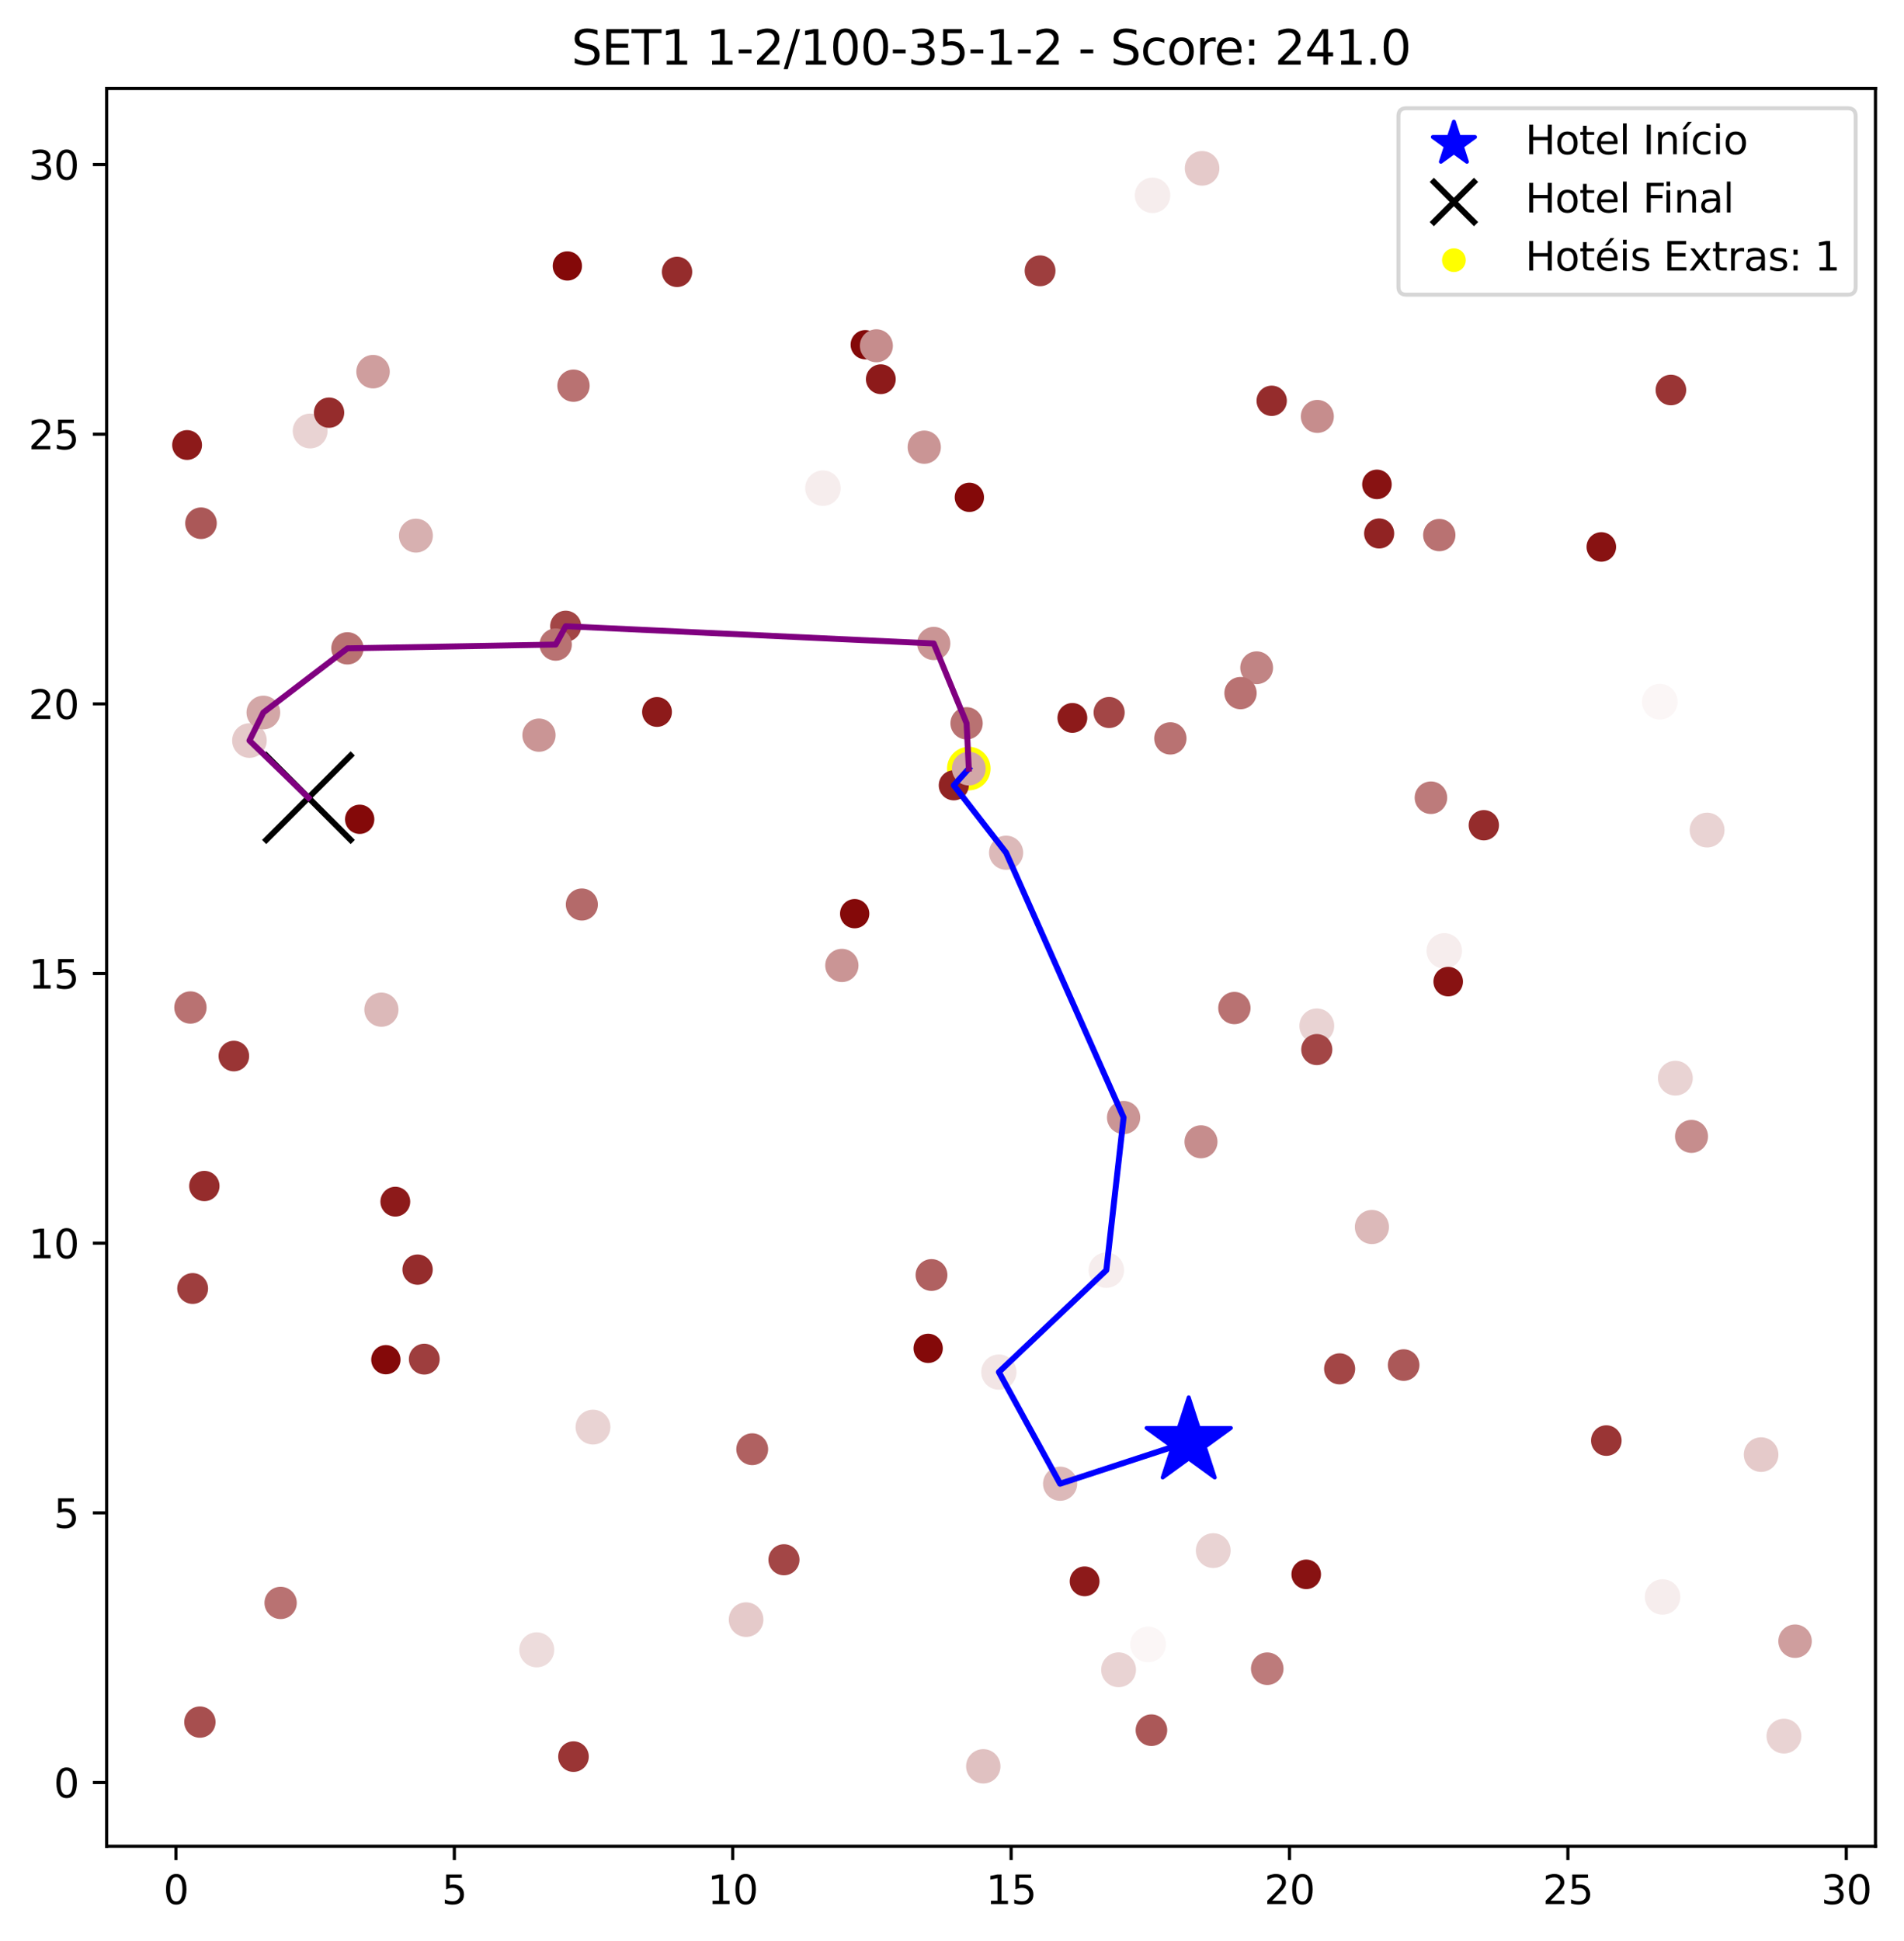 <?xml version="1.0" encoding="utf-8" standalone="no"?>
<!DOCTYPE svg PUBLIC "-//W3C//DTD SVG 1.1//EN"
  "http://www.w3.org/Graphics/SVG/1.1/DTD/svg11.dtd">
<svg height="489.716pt" version="1.1" viewBox="0 0 480.525 489.716" width="480.525pt" xmlns="http://www.w3.org/2000/svg" xmlns:xlink="http://www.w3.org/1999/xlink">
 <defs>
  <style type="text/css">*{stroke-linecap:butt;stroke-linejoin:round;}</style>
 </defs>
 <g id="figure_1">
  <g id="patch_1">
   <path d="M 0 489.716 
L 480.525 489.716 
L 480.525 0 
L 0 0 
z
" style="fill:#ffffff;"/>
  </g>
  <g id="axes_1">
   <g id="patch_2">
    <path d="M 26.925 465.838 
L 473.325 465.838 
L 473.325 22.318 
L 26.925 22.318 
z
" style="fill:#ffffff;"/>
   </g>
   <g id="PathCollection_1">
    <defs>
     <path d="M 0 -11.18 
L -2.51 -3.455 
L -10.633 -3.455 
L -4.061 1.32 
L -6.572 9.045 
L -0 4.271 
L 6.572 9.045 
L 4.061 1.32 
L 10.633 -3.455 
L 2.51 -3.455 
z
" id="m8c0b83881e" style="stroke:#0000ff;"/>
    </defs>
    <g clip-path="url(#p3b3ef71e63)">
     <use style="fill:#0000ff;stroke:#0000ff;" x="300.009" xlink:href="#m8c0b83881e" y="363.759"/>
    </g>
   </g>
   <g id="PathCollection_2">
    <defs>
     <path d="M -11.18 11.18 
L 11.18 -11.18 
M -11.18 -11.18 
L 11.18 11.18 
" id="m84a704219c" style="stroke:#000000;stroke-width:1.5;"/>
    </defs>
    <g clip-path="url(#p3b3ef71e63)">
     <use style="stroke:#000000;stroke-width:1.5;" x="77.849" xlink:href="#m84a704219c" y="201.281"/>
    </g>
   </g>
   <g id="PathCollection_3">
    <defs>
     <path d="M 0 5 
C 1.326 5 2.598 4.473 3.536 3.536 
C 4.473 2.598 5 1.326 5 0 
C 5 -1.326 4.473 -2.598 3.536 -3.536 
C 2.598 -4.473 1.326 -5 0 -5 
C -1.326 -5 -2.598 -4.473 -3.536 -3.536 
C -4.473 -2.598 -5 -1.326 -5 0 
C -5 1.326 -4.473 2.598 -3.536 3.536 
C -2.598 4.473 -1.326 5 0 5 
z
" id="m3e1cc123b6" style="stroke:#ffff00;"/>
    </defs>
    <g clip-path="url(#p3b3ef71e63)">
     <use style="fill:#ffff00;stroke:#ffff00;" x="244.504" xlink:href="#m3e1cc123b6" y="193.933"/>
    </g>
   </g>
   <g id="PathCollection_4">
    <defs>
     <path d="M 0 3.392 
C 0.9 3.392 1.763 3.035 2.399 2.399 
C 3.035 1.763 3.392 0.9 3.392 0 
C 3.392 -0.9 3.035 -1.763 2.399 -2.399 
C 1.763 -3.035 0.9 -3.392 0 -3.392 
C -0.9 -3.392 -1.763 -3.035 -2.399 -2.399 
C -3.035 -1.763 -3.392 -0.9 -3.392 0 
C -3.392 0.9 -3.035 1.763 -2.399 2.399 
C -1.763 3.035 -0.9 3.392 0 3.392 
z
" id="m6390029f84" style="stroke:#9e3e3e;"/>
    </defs>
    <g clip-path="url(#p3b3ef71e63)">
     <use style="fill:#9e3e3e;stroke:#9e3e3e;" x="262.491" xlink:href="#m6390029f84" y="68.333"/>
    </g>
   </g>
   <g id="PathCollection_5">
    <defs>
     <path d="M 0 3.328 
C 0.883 3.328 1.729 2.978 2.353 2.353 
C 2.978 1.729 3.328 0.883 3.328 0 
C 3.328 -0.883 2.978 -1.729 2.353 -2.353 
C 1.729 -2.978 0.883 -3.328 0 -3.328 
C -0.883 -3.328 -1.729 -2.978 -2.353 -2.353 
C -2.978 -1.729 -3.328 -0.883 -3.328 0 
C -3.328 0.883 -2.978 1.729 -2.353 2.353 
C -1.729 2.978 -0.883 3.328 0 3.328 
z
" id="m8d3afcb9cc" style="stroke:#952c2c;"/>
    </defs>
    <g clip-path="url(#p3b3ef71e63)">
     <use style="fill:#952c2c;stroke:#952c2c;" x="170.872" xlink:href="#m8d3afcb9cc" y="68.605"/>
    </g>
   </g>
   <g id="PathCollection_6">
    <defs>
     <path d="M 0 3.895 
C 1.033 3.895 2.024 3.485 2.754 2.754 
C 3.485 2.024 3.895 1.033 3.895 0 
C 3.895 -1.033 3.485 -2.024 2.754 -2.754 
C 2.024 -3.485 1.033 -3.895 0 -3.895 
C -1.033 -3.895 -2.024 -3.485 -2.754 -2.754 
C -3.485 -2.024 -3.895 -1.033 -3.895 0 
C -3.895 1.033 -3.485 2.024 -2.754 2.754 
C -2.024 3.485 -1.033 3.895 0 3.895 
z
" id="m05d9ccdc5d" style="stroke:#e9d3d3;"/>
    </defs>
    <g clip-path="url(#p3b3ef71e63)">
     <use style="fill:#e9d3d3;stroke:#e9d3d3;" x="282.304" xlink:href="#m05d9ccdc5d" y="421.32"/>
    </g>
   </g>
   <g id="PathCollection_7">
    <defs>
     <path d="M 0 3.263 
C 0.865 3.263 1.695 2.919 2.307 2.307 
C 2.919 1.695 3.263 0.865 3.263 0 
C 3.263 -0.865 2.919 -1.695 2.307 -2.307 
C 1.695 -2.919 0.865 -3.263 0 -3.263 
C -0.865 -3.263 -1.695 -2.919 -2.307 -2.307 
C -2.919 -1.695 -3.263 -0.865 -3.263 0 
C -3.263 0.865 -2.919 1.695 -2.307 2.307 
C -1.695 2.919 -0.865 3.263 0 3.263 
z
" id="m990e1faf94" style="stroke:#8d1a1a;"/>
    </defs>
    <g clip-path="url(#p3b3ef71e63)">
     <use style="fill:#8d1a1a;stroke:#8d1a1a;" x="165.814" xlink:href="#m990e1faf94" y="179.645"/>
    </g>
   </g>
   <g id="PathCollection_8">
    <defs>
     <path d="M 0 3.867 
C 1.026 3.867 2.009 3.46 2.735 2.735 
C 3.46 2.009 3.867 1.026 3.867 0 
C 3.867 -1.026 3.46 -2.009 2.735 -2.735 
C 2.009 -3.46 1.026 -3.867 0 -3.867 
C -1.026 -3.867 -2.009 -3.46 -2.735 -2.735 
C -3.46 -2.009 -3.867 -1.026 -3.867 0 
C -3.867 1.026 -3.46 2.009 -2.735 2.735 
C -2.009 3.46 -1.026 3.867 0 3.867 
z
" id="ma1df68cfcf" style="stroke:#e5caca;"/>
    </defs>
    <g clip-path="url(#p3b3ef71e63)">
     <use style="fill:#e5caca;stroke:#e5caca;" x="303.382" xlink:href="#ma1df68cfcf" y="42.478"/>
    </g>
   </g>
   <g id="PathCollection_9">
    <g clip-path="url(#p3b3ef71e63)">
     <use style="fill:#8d1a1a;stroke:#8d1a1a;" x="99.77" xlink:href="#m990e1faf94" y="303.204"/>
    </g>
   </g>
   <g id="PathCollection_10">
    <defs>
     <path d="M 0 3.95 
C 1.048 3.95 2.052 3.534 2.793 2.793 
C 3.534 2.052 3.95 1.048 3.95 0 
C 3.95 -1.048 3.534 -2.052 2.793 -2.793 
C 2.052 -3.534 1.048 -3.95 0 -3.95 
C -1.048 -3.95 -2.052 -3.534 -2.793 -2.793 
C -3.534 -2.052 -3.95 -1.048 -3.95 0 
C -3.95 1.048 -3.534 2.052 -2.793 2.793 
C -2.052 3.534 -1.048 3.95 0 3.95 
z
" id="mc393256e93" style="stroke:#f2e5e5;"/>
    </defs>
    <g clip-path="url(#p3b3ef71e63)">
     <use style="fill:#f2e5e5;stroke:#f2e5e5;" x="252.092" xlink:href="#mc393256e93" y="346.205"/>
    </g>
   </g>
   <g id="PathCollection_11">
    <g clip-path="url(#p3b3ef71e63)">
     <use style="fill:#e9d3d3;stroke:#e9d3d3;" x="78.271" xlink:href="#m05d9ccdc5d" y="108.748"/>
    </g>
   </g>
   <g id="PathCollection_12">
    <defs>
     <path d="M 0 3.667 
C 0.973 3.667 1.905 3.281 2.593 2.593 
C 3.281 1.905 3.667 0.973 3.667 0 
C 3.667 -0.973 3.281 -1.905 2.593 -2.593 
C 1.905 -3.281 0.973 -3.667 0 -3.667 
C -0.973 -3.667 -1.905 -3.281 -2.593 -2.593 
C -3.281 -1.905 -3.667 -0.973 -3.667 0 
C -3.667 0.973 -3.281 1.905 -2.593 2.593 
C -1.905 3.281 -0.973 3.667 0 3.667 
z
" id="m9222ac551b" style="stroke:#c68d8d;"/>
    </defs>
    <g clip-path="url(#p3b3ef71e63)">
     <use style="fill:#c68d8d;stroke:#c68d8d;" x="303.101" xlink:href="#m9222ac551b" y="288.099"/>
    </g>
   </g>
   <g id="PathCollection_13">
    <defs>
     <path d="M 0 3.811 
C 1.011 3.811 1.98 3.41 2.695 2.695 
C 3.41 1.98 3.811 1.011 3.811 0 
C 3.811 -1.011 3.41 -1.98 2.695 -2.695 
C 1.98 -3.41 1.011 -3.811 0 -3.811 
C -1.011 -3.811 -1.98 -3.41 -2.695 -2.695 
C -3.41 -1.98 -3.811 -1.011 -3.811 0 
C -3.811 1.011 -3.41 1.98 -2.695 2.695 
C -1.98 3.41 -1.011 3.811 0 3.811 
z
" id="m5654a191c6" style="stroke:#dcb9b9;"/>
    </defs>
    <g clip-path="url(#p3b3ef71e63)">
     <use style="fill:#dcb9b9;stroke:#dcb9b9;" x="253.919" xlink:href="#m5654a191c6" y="215.161"/>
    </g>
   </g>
   <g id="PathCollection_14">
    <defs>
     <path d="M 0 3.361 
C 0.891 3.361 1.746 3.006 2.376 2.376 
C 3.006 1.746 3.361 0.891 3.361 0 
C 3.361 -0.891 3.006 -1.746 2.376 -2.376 
C 1.746 -3.006 0.891 -3.361 0 -3.361 
C -0.891 -3.361 -1.746 -3.006 -2.376 -2.376 
C -3.006 -1.746 -3.361 -0.891 -3.361 0 
C -3.361 0.891 -3.006 1.746 -2.376 2.376 
C -1.746 3.006 -0.891 3.361 0 3.361 
z
" id="m0e2cb5f10a" style="stroke:#9a3535;"/>
    </defs>
    <g clip-path="url(#p3b3ef71e63)">
     <use style="fill:#9a3535;stroke:#9a3535;" x="144.736" xlink:href="#m0e2cb5f10a" y="443.229"/>
    </g>
   </g>
   <g id="PathCollection_15">
    <defs>
     <path d="M 0 3.696 
C 0.98 3.696 1.921 3.307 2.614 2.614 
C 3.307 1.921 3.696 0.98 3.696 0 
C 3.696 -0.98 3.307 -1.921 2.614 -2.614 
C 1.921 -3.307 0.98 -3.696 0 -3.696 
C -0.98 -3.696 -1.921 -3.307 -2.614 -2.614 
C -3.307 -1.921 -3.696 -0.98 -3.696 0 
C -3.696 0.98 -3.307 1.921 -2.614 2.614 
C -1.921 3.307 -0.98 3.696 0 3.696 
z
" id="m608b0dfade" style="stroke:#ca9595;"/>
    </defs>
    <g clip-path="url(#p3b3ef71e63)">
     <use style="fill:#ca9595;stroke:#ca9595;" x="233.263" xlink:href="#m608b0dfade" y="112.831"/>
    </g>
   </g>
   <g id="PathCollection_16">
    <defs>
     <path d="M 0 3.977 
C 1.055 3.977 2.067 3.558 2.812 2.812 
C 3.558 2.067 3.977 1.055 3.977 0 
C 3.977 -1.055 3.558 -2.067 2.812 -2.812 
C 2.067 -3.558 1.055 -3.977 0 -3.977 
C -1.055 -3.977 -2.067 -3.558 -2.812 -2.812 
C -3.558 -2.067 -3.977 -1.055 -3.977 0 
C -3.977 1.055 -3.558 2.067 -2.812 2.812 
C -2.067 3.558 -1.055 3.977 0 3.977 
z
" id="m018fb3538e" style="stroke:#f6eded;"/>
    </defs>
    <g clip-path="url(#p3b3ef71e63)">
     <use style="fill:#f6eded;stroke:#f6eded;" x="290.875" xlink:href="#m018fb3538e" y="49.282"/>
    </g>
   </g>
   <g id="PathCollection_17">
    <g clip-path="url(#p3b3ef71e63)">
     <use style="fill:#f6eded;stroke:#f6eded;" x="279.212" xlink:href="#m018fb3538e" y="320.486"/>
    </g>
   </g>
   <g id="PathCollection_18">
    <defs>
     <path d="M 0 3.196 
C 0.848 3.196 1.661 2.859 2.26 2.26 
C 2.859 1.661 3.196 0.848 3.196 0 
C 3.196 -0.848 2.859 -1.661 2.26 -2.26 
C 1.661 -2.859 0.848 -3.196 0 -3.196 
C -0.848 -3.196 -1.661 -2.859 -2.26 -2.26 
C -2.859 -1.661 -3.196 -0.848 -3.196 0 
C -3.196 0.848 -2.859 1.661 -2.26 2.26 
C -1.661 2.859 -0.848 3.196 0 3.196 
z
" id="m73fdf0976f" style="stroke:#840909;"/>
    </defs>
    <g clip-path="url(#p3b3ef71e63)">
     <use style="fill:#840909;stroke:#840909;" x="218.368" xlink:href="#m73fdf0976f" y="86.976"/>
    </g>
   </g>
   <g id="PathCollection_19">
    <g clip-path="url(#p3b3ef71e63)">
     <use style="fill:#9a3535;stroke:#9a3535;" x="405.398" xlink:href="#m0e2cb5f10a" y="363.487"/>
    </g>
   </g>
   <g id="PathCollection_20">
    <g clip-path="url(#p3b3ef71e63)">
     <use style="fill:#f6eded;stroke:#f6eded;" x="207.688" xlink:href="#m018fb3538e" y="123.173"/>
    </g>
   </g>
   <g id="PathCollection_21">
    <g clip-path="url(#p3b3ef71e63)">
     <use style="fill:#e5caca;stroke:#e5caca;" x="188.297" xlink:href="#ma1df68cfcf" y="408.665"/>
    </g>
   </g>
   <g id="PathCollection_22">
    <defs>
     <path d="M 0 3.725 
C 0.988 3.725 1.936 3.333 2.634 2.634 
C 3.333 1.936 3.725 0.988 3.725 0 
C 3.725 -0.988 3.333 -1.936 2.634 -2.634 
C 1.936 -3.333 0.988 -3.725 0 -3.725 
C -0.988 -3.725 -1.936 -3.333 -2.634 -2.634 
C -3.333 -1.936 -3.725 -0.988 -3.725 0 
C -3.725 0.988 -3.333 1.936 -2.634 2.634 
C -1.936 3.333 -0.988 3.725 0 3.725 
z
" id="mbef9424268" style="stroke:#cf9e9e;"/>
    </defs>
    <g clip-path="url(#p3b3ef71e63)">
     <use style="fill:#cf9e9e;stroke:#cf9e9e;" x="94.149" xlink:href="#mbef9424268" y="93.78"/>
    </g>
   </g>
   <g id="PathCollection_23">
    <defs>
     <path d="M 0 3.578 
C 0.949 3.578 1.859 3.201 2.53 2.53 
C 3.201 1.859 3.578 0.949 3.578 0 
C 3.578 -0.949 3.201 -1.859 2.53 -2.53 
C 1.859 -3.201 0.949 -3.578 0 -3.578 
C -0.949 -3.578 -1.859 -3.201 -2.53 -2.53 
C -3.201 -1.859 -3.578 -0.949 -3.578 0 
C -3.578 0.949 -3.201 1.859 -2.53 2.53 
C -1.859 3.201 -0.949 3.578 0 3.578 
z
" id="mb16958c52c" style="stroke:#b97272;"/>
    </defs>
    <g clip-path="url(#p3b3ef71e63)">
     <use style="fill:#b97272;stroke:#b97272;" x="295.372" xlink:href="#mb16958c52c" y="186.313"/>
    </g>
   </g>
   <g id="PathCollection_24">
    <g clip-path="url(#p3b3ef71e63)">
     <use style="fill:#840909;stroke:#840909;" x="97.381" xlink:href="#m73fdf0976f" y="343.075"/>
    </g>
   </g>
   <g id="PathCollection_25">
    <g clip-path="url(#p3b3ef71e63)">
     <use style="fill:#b97272;stroke:#b97272;" x="243.942" xlink:href="#mb16958c52c" y="182.503"/>
    </g>
   </g>
   <g id="PathCollection_26">
    <g clip-path="url(#p3b3ef71e63)">
     <use style="fill:#dcb9b9;stroke:#dcb9b9;" x="267.549" xlink:href="#m5654a191c6" y="374.373"/>
    </g>
   </g>
   <g id="PathCollection_27">
    <g clip-path="url(#p3b3ef71e63)">
     <use style="fill:#e5caca;stroke:#e5caca;" x="62.954" xlink:href="#ma1df68cfcf" y="186.857"/>
    </g>
   </g>
   <g id="PathCollection_28">
    <g clip-path="url(#p3b3ef71e63)">
     <use style="fill:#c68d8d;stroke:#c68d8d;" x="332.469" xlink:href="#m9222ac551b" y="105.074"/>
    </g>
   </g>
   <g id="PathCollection_29">
    <defs>
     <path d="M 0 3.424 
C 0.908 3.424 1.779 3.063 2.421 2.421 
C 3.063 1.779 3.424 0.908 3.424 0 
C 3.424 -0.908 3.063 -1.779 2.421 -2.421 
C 1.779 -3.063 0.908 -3.424 0 -3.424 
C -0.908 -3.424 -1.779 -3.063 -2.421 -2.421 
C -3.063 -1.779 -3.424 -0.908 -3.424 0 
C -3.424 0.908 -3.063 1.779 -2.421 2.421 
C -1.779 3.063 -0.908 3.424 0 3.424 
z
" id="m6342f7b9bc" style="stroke:#a34646;"/>
    </defs>
    <g clip-path="url(#p3b3ef71e63)">
     <use style="fill:#a34646;stroke:#a34646;" x="279.915" xlink:href="#m6342f7b9bc" y="179.781"/>
    </g>
   </g>
   <g id="PathCollection_30">
    <g clip-path="url(#p3b3ef71e63)">
     <use style="fill:#e9d3d3;stroke:#e9d3d3;" x="430.832" xlink:href="#m05d9ccdc5d" y="209.446"/>
    </g>
   </g>
   <g id="PathCollection_31">
    <defs>
     <path d="M 0 3.638 
C 0.965 3.638 1.89 3.254 2.572 2.572 
C 3.254 1.89 3.638 0.965 3.638 0 
C 3.638 -0.965 3.254 -1.89 2.572 -2.572 
C 1.89 -3.254 0.965 -3.638 0 -3.638 
C -0.965 -3.638 -1.89 -3.254 -2.572 -2.572 
C -3.254 -1.89 -3.638 -0.965 -3.638 0 
C -3.638 0.965 -3.254 1.89 -2.572 2.572 
C -1.89 3.254 -0.965 3.638 0 3.638 
z
" id="m3c6c29c5d4" style="stroke:#c18484;"/>
    </defs>
    <g clip-path="url(#p3b3ef71e63)">
     <use style="fill:#c18484;stroke:#c18484;" x="317.152" xlink:href="#m3c6c29c5d4" y="168.487"/>
    </g>
   </g>
   <g id="PathCollection_32">
    <g clip-path="url(#p3b3ef71e63)">
     <use style="fill:#e9d3d3;stroke:#e9d3d3;" x="332.328" xlink:href="#m05d9ccdc5d" y="258.843"/>
    </g>
   </g>
   <g id="PathCollection_33">
    <g clip-path="url(#p3b3ef71e63)">
     <use style="fill:#a34646;stroke:#a34646;" x="338.09" xlink:href="#m6342f7b9bc" y="345.388"/>
    </g>
   </g>
   <g id="PathCollection_34">
    <g clip-path="url(#p3b3ef71e63)">
     <use style="fill:#952c2c;stroke:#952c2c;" x="83.048" xlink:href="#m8d3afcb9cc" y="104.122"/>
    </g>
   </g>
   <g id="PathCollection_35">
    <g clip-path="url(#p3b3ef71e63)">
     <use style="fill:#8d1a1a;stroke:#8d1a1a;" x="270.641" xlink:href="#m990e1faf94" y="181.142"/>
    </g>
   </g>
   <g id="PathCollection_36">
    <defs>
     <path d="M 0 3.455 
C 0.916 3.455 1.795 3.091 2.443 2.443 
C 3.091 1.795 3.455 0.916 3.455 0 
C 3.455 -0.916 3.091 -1.795 2.443 -2.443 
C 1.795 -3.091 0.916 -3.455 0 -3.455 
C -0.916 -3.455 -1.795 -3.091 -2.443 -2.443 
C -3.091 -1.795 -3.455 -0.916 -3.455 0 
C -3.455 0.916 -3.091 1.795 -2.443 2.443 
C -1.795 3.091 -0.916 3.455 0 3.455 
z
" id="md58e31f4b5" style="stroke:#a74f4f;"/>
    </defs>
    <g clip-path="url(#p3b3ef71e63)">
     <use style="fill:#a74f4f;stroke:#a74f4f;" x="50.448" xlink:href="#md58e31f4b5" y="434.52"/>
    </g>
   </g>
   <g id="PathCollection_37">
    <defs>
     <path d="M 0 3.517 
C 0.933 3.517 1.827 3.147 2.487 2.487 
C 3.147 1.827 3.517 0.933 3.517 0 
C 3.517 -0.933 3.147 -1.827 2.487 -2.487 
C 1.827 -3.147 0.933 -3.517 0 -3.517 
C -0.933 -3.517 -1.827 -3.147 -2.487 -2.487 
C -3.147 -1.827 -3.517 -0.933 -3.517 0 
C -3.517 0.933 -3.147 1.827 -2.487 2.487 
C -1.827 3.147 -0.933 3.517 0 3.517 
z
" id="mf18c8e1d5d" style="stroke:#b06161;"/>
    </defs>
    <g clip-path="url(#p3b3ef71e63)">
     <use style="fill:#b06161;stroke:#b06161;" x="235.089" xlink:href="#mf18c8e1d5d" y="321.711"/>
    </g>
   </g>
   <g id="PathCollection_38">
    <g clip-path="url(#p3b3ef71e63)">
     <use style="fill:#9e3e3e;stroke:#9e3e3e;" x="48.621" xlink:href="#m6390029f84" y="325.113"/>
    </g>
   </g>
   <g id="PathCollection_39">
    <defs>
     <path d="M 0 3.486 
C 0.925 3.486 1.811 3.119 2.465 2.465 
C 3.119 1.811 3.486 0.925 3.486 0 
C 3.486 -0.925 3.119 -1.811 2.465 -2.465 
C 1.811 -3.119 0.925 -3.486 0 -3.486 
C -0.925 -3.486 -1.811 -3.119 -2.465 -2.465 
C -3.119 -1.811 -3.486 -0.925 -3.486 0 
C -3.486 0.925 -3.119 1.811 -2.465 2.465 
C -1.811 3.119 -0.925 3.486 0 3.486 
z
" id="ma6f35bfdd2" style="stroke:#ab5858;"/>
    </defs>
    <g clip-path="url(#p3b3ef71e63)">
     <use style="fill:#ab5858;stroke:#ab5858;" x="50.729" xlink:href="#ma6f35bfdd2" y="132.018"/>
    </g>
   </g>
   <g id="PathCollection_40">
    <g clip-path="url(#p3b3ef71e63)">
     <use style="fill:#b97272;stroke:#b97272;" x="363.243" xlink:href="#mb16958c52c" y="135.011"/>
    </g>
   </g>
   <g id="PathCollection_41">
    <g clip-path="url(#p3b3ef71e63)">
     <use style="fill:#b97272;stroke:#b97272;" x="313.077" xlink:href="#mb16958c52c" y="174.882"/>
    </g>
   </g>
   <g id="PathCollection_42">
    <g clip-path="url(#p3b3ef71e63)">
     <use style="fill:#a34646;stroke:#a34646;" x="142.769" xlink:href="#m6342f7b9bc" y="158.009"/>
    </g>
   </g>
   <g id="PathCollection_43">
    <g clip-path="url(#p3b3ef71e63)">
     <use style="fill:#e9d3d3;stroke:#e9d3d3;" x="450.224" xlink:href="#m05d9ccdc5d" y="438.058"/>
    </g>
   </g>
   <g id="PathCollection_44">
    <defs>
     <path d="M 0 3.608 
C 0.957 3.608 1.875 3.228 2.551 2.551 
C 3.228 1.875 3.608 0.957 3.608 0 
C 3.608 -0.957 3.228 -1.875 2.551 -2.551 
C 1.875 -3.228 0.957 -3.608 0 -3.608 
C -0.957 -3.608 -1.875 -3.228 -2.551 -2.551 
C -3.228 -1.875 -3.608 -0.957 -3.608 0 
C -3.608 0.957 -3.228 1.875 -2.551 2.551 
C -1.875 3.228 -0.957 3.608 0 3.608 
z
" id="m44157a1a1d" style="stroke:#bd7b7b;"/>
    </defs>
    <g clip-path="url(#p3b3ef71e63)">
     <use style="fill:#bd7b7b;stroke:#bd7b7b;" x="319.822" xlink:href="#m44157a1a1d" y="421.048"/>
    </g>
   </g>
   <g id="PathCollection_45">
    <g clip-path="url(#p3b3ef71e63)">
     <use style="fill:#f6eded;stroke:#f6eded;" x="364.507" xlink:href="#m018fb3538e" y="239.928"/>
    </g>
   </g>
   <g id="PathCollection_46">
    <g clip-path="url(#p3b3ef71e63)">
     <use style="fill:#840909;stroke:#840909;" x="234.246" xlink:href="#m73fdf0976f" y="340.217"/>
    </g>
   </g>
   <g id="PathCollection_47">
    <g clip-path="url(#p3b3ef71e63)">
     <use style="fill:#952c2c;stroke:#952c2c;" x="51.572" xlink:href="#m8d3afcb9cc" y="299.258"/>
    </g>
   </g>
   <g id="PathCollection_48">
    <defs>
     <path d="M 0 3.783 
C 1.003 3.783 1.966 3.384 2.675 2.675 
C 3.384 1.966 3.783 1.003 3.783 0 
C 3.783 -1.003 3.384 -1.966 2.675 -2.675 
C 1.966 -3.384 1.003 -3.783 0 -3.783 
C -1.003 -3.783 -1.966 -3.384 -2.675 -2.675 
C -3.384 -1.966 -3.783 -1.003 -3.783 0 
C -3.783 1.003 -3.384 1.966 -2.675 2.675 
C -1.966 3.384 -1.003 3.783 0 3.783 
z
" id="m501b61721f" style="stroke:#d7b0b0;"/>
    </defs>
    <g clip-path="url(#p3b3ef71e63)">
     <use style="fill:#d7b0b0;stroke:#d7b0b0;" x="104.969" xlink:href="#m501b61721f" y="135.147"/>
    </g>
   </g>
   <g id="PathCollection_49">
    <g clip-path="url(#p3b3ef71e63)">
     <use style="fill:#952c2c;stroke:#952c2c;" x="320.946" xlink:href="#m8d3afcb9cc" y="101.128"/>
    </g>
   </g>
   <g id="PathCollection_50">
    <g clip-path="url(#p3b3ef71e63)">
     <use style="fill:#8d1a1a;stroke:#8d1a1a;" x="273.732" xlink:href="#m990e1faf94" y="399.003"/>
    </g>
   </g>
   <g id="PathCollection_51">
    <g clip-path="url(#p3b3ef71e63)">
     <use style="fill:#b97272;stroke:#b97272;" x="144.736" xlink:href="#mb16958c52c" y="97.318"/>
    </g>
   </g>
   <g id="PathCollection_52">
    <g clip-path="url(#p3b3ef71e63)">
     <use style="fill:#9a3535;stroke:#9a3535;" x="59.019" xlink:href="#m0e2cb5f10a" y="266.463"/>
    </g>
   </g>
   <g id="PathCollection_53">
    <defs>
     <path d="M 0 4.004 
C 1.062 4.004 2.081 3.582 2.831 2.831 
C 3.582 2.081 4.004 1.062 4.004 0 
C 4.004 -1.062 3.582 -2.081 2.831 -2.831 
C 2.081 -3.582 1.062 -4.004 0 -4.004 
C -1.062 -4.004 -2.081 -3.582 -2.831 -2.831 
C -3.582 -2.081 -4.004 -1.062 -4.004 0 
C -4.004 1.062 -3.582 2.081 -2.831 2.831 
C -2.081 3.582 -1.062 4.004 0 4.004 
z
" id="maac1bb3f42" style="stroke:#fbf6f6;"/>
    </defs>
    <g clip-path="url(#p3b3ef71e63)">
     <use style="fill:#fbf6f6;stroke:#fbf6f6;" x="289.751" xlink:href="#maac1bb3f42" y="414.924"/>
    </g>
   </g>
   <g id="PathCollection_54">
    <g clip-path="url(#p3b3ef71e63)">
     <use style="fill:#952c2c;stroke:#952c2c;" x="374.484" xlink:href="#m8d3afcb9cc" y="208.221"/>
    </g>
   </g>
   <g id="PathCollection_55">
    <g clip-path="url(#p3b3ef71e63)">
     <use style="fill:#ca9595;stroke:#ca9595;" x="212.466" xlink:href="#m608b0dfade" y="243.602"/>
    </g>
   </g>
   <g id="PathCollection_56">
    <defs>
     <path d="M 0 3.23 
C 0.857 3.23 1.678 2.889 2.284 2.284 
C 2.889 1.678 3.23 0.857 3.23 0 
C 3.23 -0.857 2.889 -1.678 2.284 -2.284 
C 1.678 -2.889 0.857 -3.23 0 -3.23 
C -0.857 -3.23 -1.678 -2.889 -2.284 -2.284 
C -2.889 -1.678 -3.23 -0.857 -3.23 0 
C -3.23 0.857 -2.889 1.678 -2.284 2.284 
C -1.678 2.889 -0.857 3.23 0 3.23 
z
" id="m020d7452c2" style="stroke:#881212;"/>
    </defs>
    <g clip-path="url(#p3b3ef71e63)">
     <use style="fill:#881212;stroke:#881212;" x="365.491" xlink:href="#m020d7452c2" y="247.684"/>
    </g>
   </g>
   <g id="PathCollection_57">
    <g clip-path="url(#p3b3ef71e63)">
     <use style="fill:#e5caca;stroke:#e5caca;" x="444.462" xlink:href="#ma1df68cfcf" y="367.025"/>
    </g>
   </g>
   <g id="PathCollection_58">
    <g clip-path="url(#p3b3ef71e63)">
     <use style="fill:#ca9595;stroke:#ca9595;" x="136.024" xlink:href="#m608b0dfade" y="185.496"/>
    </g>
   </g>
   <g id="PathCollection_59">
    <g clip-path="url(#p3b3ef71e63)">
     <use style="fill:#9a3535;stroke:#9a3535;" x="421.698" xlink:href="#m0e2cb5f10a" y="98.406"/>
    </g>
   </g>
   <g id="PathCollection_60">
    <g clip-path="url(#p3b3ef71e63)">
     <use style="fill:#dcb9b9;stroke:#dcb9b9;" x="346.24" xlink:href="#m5654a191c6" y="309.6"/>
    </g>
   </g>
   <g id="PathCollection_61">
    <g clip-path="url(#p3b3ef71e63)">
     <use style="fill:#cf9e9e;stroke:#cf9e9e;" x="453.034" xlink:href="#mbef9424268" y="414.108"/>
    </g>
   </g>
   <g id="PathCollection_62">
    <g clip-path="url(#p3b3ef71e63)">
     <use style="fill:#bd7b7b;stroke:#bd7b7b;" x="361.135" xlink:href="#m44157a1a1d" y="201.281"/>
    </g>
   </g>
   <g id="PathCollection_63">
    <g clip-path="url(#p3b3ef71e63)">
     <use style="fill:#9e3e3e;stroke:#9e3e3e;" x="107.077" xlink:href="#m6390029f84" y="342.939"/>
    </g>
   </g>
   <g id="PathCollection_64">
    <defs>
     <path d="M 0 3.296 
C 0.874 3.296 1.712 2.949 2.33 2.33 
C 2.949 1.712 3.296 0.874 3.296 0 
C 3.296 -0.874 2.949 -1.712 2.33 -2.33 
C 1.712 -2.949 0.874 -3.296 0 -3.296 
C -0.874 -3.296 -1.712 -2.949 -2.33 -2.33 
C -2.949 -1.712 -3.296 -0.874 -3.296 0 
C -3.296 0.874 -2.949 1.712 -2.33 2.33 
C -1.712 2.949 -0.874 3.296 0 3.296 
z
" id="m3dae933fa9" style="stroke:#912323;"/>
    </defs>
    <g clip-path="url(#p3b3ef71e63)">
     <use style="fill:#912323;stroke:#912323;" x="348.067" xlink:href="#m3dae933fa9" y="134.603"/>
    </g>
   </g>
   <g id="PathCollection_65">
    <g clip-path="url(#p3b3ef71e63)">
     <use style="fill:#b97272;stroke:#b97272;" x="140.239" xlink:href="#mb16958c52c" y="162.635"/>
    </g>
   </g>
   <g id="PathCollection_66">
    <defs>
     <path d="M 0 3.923 
C 1.04 3.923 2.038 3.509 2.774 2.774 
C 3.509 2.038 3.923 1.04 3.923 0 
C 3.923 -1.04 3.509 -2.038 2.774 -2.774 
C 2.038 -3.509 1.04 -3.923 0 -3.923 
C -1.04 -3.923 -2.038 -3.509 -2.774 -2.774 
C -3.509 -2.038 -3.923 -1.04 -3.923 0 
C -3.923 1.04 -3.509 2.038 -2.774 2.774 
C -2.038 3.509 -1.04 3.923 0 3.923 
z
" id="m1756d7e150" style="stroke:#eddcdc;"/>
    </defs>
    <g clip-path="url(#p3b3ef71e63)">
     <use style="fill:#eddcdc;stroke:#eddcdc;" x="135.462" xlink:href="#m1756d7e150" y="416.285"/>
    </g>
   </g>
   <g id="PathCollection_67">
    <g clip-path="url(#p3b3ef71e63)">
     <use style="fill:#f6eded;stroke:#f6eded;" x="419.591" xlink:href="#m018fb3538e" y="402.95"/>
    </g>
   </g>
   <g id="PathCollection_68">
    <g clip-path="url(#p3b3ef71e63)">
     <use style="fill:#840909;stroke:#840909;" x="143.19" xlink:href="#m73fdf0976f" y="67.108"/>
    </g>
   </g>
   <g id="PathCollection_69">
    <g clip-path="url(#p3b3ef71e63)">
     <use style="fill:#881212;stroke:#881212;" x="329.659" xlink:href="#m020d7452c2" y="397.234"/>
    </g>
   </g>
   <g id="PathCollection_70">
    <g clip-path="url(#p3b3ef71e63)">
     <use style="fill:#ca9595;stroke:#ca9595;" x="283.568" xlink:href="#m608b0dfade" y="281.976"/>
    </g>
   </g>
   <g id="PathCollection_71">
    <g clip-path="url(#p3b3ef71e63)">
     <use style="fill:#8d1a1a;stroke:#8d1a1a;" x="47.216" xlink:href="#m990e1faf94" y="112.286"/>
    </g>
   </g>
   <g id="PathCollection_72">
    <g clip-path="url(#p3b3ef71e63)">
     <use style="fill:#912323;stroke:#912323;" x="240.71" xlink:href="#m3dae933fa9" y="198.152"/>
    </g>
   </g>
   <g id="PathCollection_73">
    <g clip-path="url(#p3b3ef71e63)">
     <use style="fill:#b97272;stroke:#b97272;" x="70.823" xlink:href="#mb16958c52c" y="404.446"/>
    </g>
   </g>
   <g id="PathCollection_74">
    <g clip-path="url(#p3b3ef71e63)">
     <use style="fill:#840909;stroke:#840909;" x="244.645" xlink:href="#m73fdf0976f" y="125.486"/>
    </g>
   </g>
   <g id="PathCollection_75">
    <g clip-path="url(#p3b3ef71e63)">
     <use style="fill:#c68d8d;stroke:#c68d8d;" x="426.898" xlink:href="#m9222ac551b" y="286.739"/>
    </g>
   </g>
   <g id="PathCollection_76">
    <g clip-path="url(#p3b3ef71e63)">
     <use style="fill:#ab5858;stroke:#ab5858;" x="354.249" xlink:href="#ma6f35bfdd2" y="344.436"/>
    </g>
   </g>
   <g id="PathCollection_77">
    <g clip-path="url(#p3b3ef71e63)">
     <use style="fill:#b97272;stroke:#b97272;" x="87.685" xlink:href="#mb16958c52c" y="163.588"/>
    </g>
   </g>
   <g id="PathCollection_78">
    <g clip-path="url(#p3b3ef71e63)">
     <use style="fill:#8d1a1a;stroke:#8d1a1a;" x="222.302" xlink:href="#m990e1faf94" y="95.685"/>
    </g>
   </g>
   <g id="PathCollection_79">
    <g clip-path="url(#p3b3ef71e63)">
     <use style="fill:#dcb9b9;stroke:#dcb9b9;" x="96.257" xlink:href="#m5654a191c6" y="254.76"/>
    </g>
   </g>
   <g id="PathCollection_80">
    <g clip-path="url(#p3b3ef71e63)">
     <use style="fill:#e9d3d3;stroke:#e9d3d3;" x="422.823" xlink:href="#m05d9ccdc5d" y="272.042"/>
    </g>
   </g>
   <g id="PathCollection_81">
    <defs>
     <path d="M 0 3.754 
C 0.996 3.754 1.951 3.359 2.655 2.655 
C 3.359 1.951 3.754 0.996 3.754 0 
C 3.754 -0.996 3.359 -1.951 2.655 -2.655 
C 1.951 -3.359 0.996 -3.754 0 -3.754 
C -0.996 -3.754 -1.951 -3.359 -2.655 -2.655 
C -3.359 -1.951 -3.754 -0.996 -3.754 0 
C -3.754 0.996 -3.359 1.951 -2.655 2.655 
C -1.951 3.359 -0.996 3.754 0 3.754 
z
" id="m7e6df391c7" style="stroke:#d3a7a7;"/>
    </defs>
    <g clip-path="url(#p3b3ef71e63)">
     <use style="fill:#d3a7a7;stroke:#d3a7a7;" x="66.467" xlink:href="#m7e6df391c7" y="179.781"/>
    </g>
   </g>
   <g id="PathCollection_82">
    <g clip-path="url(#p3b3ef71e63)">
     <use style="fill:#b97272;stroke:#b97272;" x="311.532" xlink:href="#mb16958c52c" y="254.352"/>
    </g>
   </g>
   <g id="PathCollection_83">
    <g clip-path="url(#p3b3ef71e63)">
     <use style="fill:#d3a7a7;stroke:#d3a7a7;" x="244.504" xlink:href="#m7e6df391c7" y="193.933"/>
    </g>
   </g>
   <g id="PathCollection_84">
    <g clip-path="url(#p3b3ef71e63)">
     <use style="fill:#a34646;stroke:#a34646;" x="332.328" xlink:href="#m6342f7b9bc" y="264.83"/>
    </g>
   </g>
   <g id="PathCollection_85">
    <g clip-path="url(#p3b3ef71e63)">
     <use style="fill:#840909;stroke:#840909;" x="90.777" xlink:href="#m73fdf0976f" y="206.725"/>
    </g>
   </g>
   <g id="PathCollection_86">
    <defs>
     <path d="M 0 4.031 
C 1.069 4.031 2.094 3.606 2.85 2.85 
C 3.606 2.094 4.031 1.069 4.031 0 
C 4.031 -1.069 3.606 -2.094 2.85 -2.85 
C 2.094 -3.606 1.069 -4.031 0 -4.031 
C -1.069 -4.031 -2.094 -3.606 -2.85 -2.85 
C -3.606 -2.094 -4.031 -1.069 -4.031 0 
C -4.031 1.069 -3.606 2.094 -2.85 2.85 
C -2.094 3.606 -1.069 4.031 0 4.031 
z
" id="m05dcbb4896" style="stroke:#ffffff;"/>
    </defs>
    <g clip-path="url(#p3b3ef71e63)">
     <use style="fill:#ffffff;stroke:#ffffff;" x="447.975" xlink:href="#m05dcbb4896" y="165.085"/>
    </g>
   </g>
   <g id="PathCollection_87">
    <g clip-path="url(#p3b3ef71e63)">
     <use style="fill:#e9d3d3;stroke:#e9d3d3;" x="149.654" xlink:href="#m05d9ccdc5d" y="360.085"/>
    </g>
   </g>
   <g id="PathCollection_88">
    <g clip-path="url(#p3b3ef71e63)">
     <use style="fill:#840909;stroke:#840909;" x="215.698" xlink:href="#m73fdf0976f" y="230.538"/>
    </g>
   </g>
   <g id="PathCollection_89">
    <g clip-path="url(#p3b3ef71e63)">
     <use style="fill:#ab5858;stroke:#ab5858;" x="290.594" xlink:href="#ma6f35bfdd2" y="436.561"/>
    </g>
   </g>
   <g id="PathCollection_90">
    <g clip-path="url(#p3b3ef71e63)">
     <use style="fill:#b06161;stroke:#b06161;" x="189.842" xlink:href="#mf18c8e1d5d" y="365.664"/>
    </g>
   </g>
   <g id="PathCollection_91">
    <g clip-path="url(#p3b3ef71e63)">
     <use style="fill:#ca9595;stroke:#ca9595;" x="235.652" xlink:href="#m608b0dfade" y="162.363"/>
    </g>
   </g>
   <g id="PathCollection_92">
    <g clip-path="url(#p3b3ef71e63)">
     <use style="fill:#b97272;stroke:#b97272;" x="48.059" xlink:href="#mb16958c52c" y="254.216"/>
    </g>
   </g>
   <g id="PathCollection_93">
    <g clip-path="url(#p3b3ef71e63)">
     <use style="fill:#c68d8d;stroke:#c68d8d;" x="221.178" xlink:href="#m9222ac551b" y="87.248"/>
    </g>
   </g>
   <g id="PathCollection_94">
    <g clip-path="url(#p3b3ef71e63)">
     <use style="fill:#881212;stroke:#881212;" x="347.505" xlink:href="#m020d7452c2" y="122.22"/>
    </g>
   </g>
   <g id="PathCollection_95">
    <defs>
     <path d="M 0 3.839 
C 1.018 3.839 1.995 3.435 2.715 2.715 
C 3.435 1.995 3.839 1.018 3.839 0 
C 3.839 -1.018 3.435 -1.995 2.715 -2.715 
C 1.995 -3.435 1.018 -3.839 0 -3.839 
C -1.018 -3.839 -1.995 -3.435 -2.715 -2.715 
C -3.435 -1.995 -3.839 -1.018 -3.839 0 
C -3.839 1.018 -3.435 1.995 -2.715 2.715 
C -1.995 3.435 -1.018 3.839 0 3.839 
z
" id="m38d4297669" style="stroke:#e0c1c1;"/>
    </defs>
    <g clip-path="url(#p3b3ef71e63)">
     <use style="fill:#e0c1c1;stroke:#e0c1c1;" x="248.158" xlink:href="#m38d4297669" y="445.678"/>
    </g>
   </g>
   <g id="PathCollection_96">
    <g clip-path="url(#p3b3ef71e63)">
     <use style="fill:#881212;stroke:#881212;" x="404.134" xlink:href="#m020d7452c2" y="138.005"/>
    </g>
   </g>
   <g id="PathCollection_97">
    <g clip-path="url(#p3b3ef71e63)">
     <use style="fill:#a34646;stroke:#a34646;" x="197.852" xlink:href="#m6342f7b9bc" y="393.56"/>
    </g>
   </g>
   <g id="PathCollection_98">
    <g clip-path="url(#p3b3ef71e63)">
     <use style="fill:#fbf6f6;stroke:#fbf6f6;" x="418.888" xlink:href="#maac1bb3f42" y="177.06"/>
    </g>
   </g>
   <g id="PathCollection_99">
    <g clip-path="url(#p3b3ef71e63)">
     <use style="fill:#e9d3d3;stroke:#e9d3d3;" x="306.192" xlink:href="#m05d9ccdc5d" y="391.247"/>
    </g>
   </g>
   <g id="PathCollection_100">
    <defs>
     <path d="M 0 3.548 
C 0.941 3.548 1.843 3.174 2.509 2.509 
C 3.174 1.843 3.548 0.941 3.548 0 
C 3.548 -0.941 3.174 -1.843 2.509 -2.509 
C 1.843 -3.174 0.941 -3.548 0 -3.548 
C -0.941 -3.548 -1.843 -3.174 -2.509 -2.509 
C -3.174 -1.843 -3.548 -0.941 -3.548 0 
C -3.548 0.941 -3.174 1.843 -2.509 2.509 
C -1.843 3.174 -0.941 3.548 0 3.548 
z
" id="mc60c8ab306" style="stroke:#b46a6a;"/>
    </defs>
    <g clip-path="url(#p3b3ef71e63)">
     <use style="fill:#b46a6a;stroke:#b46a6a;" x="146.844" xlink:href="#mc60c8ab306" y="228.225"/>
    </g>
   </g>
   <g id="PathCollection_101">
    <g clip-path="url(#p3b3ef71e63)">
     <use style="fill:#952c2c;stroke:#952c2c;" x="105.391" xlink:href="#m8d3afcb9cc" y="320.35"/>
    </g>
   </g>
   <g id="PathCollection_102"/>
   <g id="matplotlib.axis_1">
    <g id="xtick_1">
     <g id="line2d_1">
      <defs>
       <path d="M 0 0 
L 0 3.5 
" id="ma35cd4a1e4" style="stroke:#000000;stroke-width:0.8;"/>
      </defs>
      <g>
       <use style="stroke:#000000;stroke-width:0.8;" x="44.406" xlink:href="#ma35cd4a1e4" y="465.838"/>
      </g>
     </g>
     <g id="text_1">
      <!-- 0 -->
      <g transform="translate(41.224 480.437)scale(0.1 -0.1)">
       <defs>
        <path d="M 2034 4250 
Q 1547 4250 1301 3770 
Q 1056 3291 1056 2328 
Q 1056 1369 1301 889 
Q 1547 409 2034 409 
Q 2525 409 2770 889 
Q 3016 1369 3016 2328 
Q 3016 3291 2770 3770 
Q 2525 4250 2034 4250 
z
M 2034 4750 
Q 2819 4750 3233 4129 
Q 3647 3509 3647 2328 
Q 3647 1150 3233 529 
Q 2819 -91 2034 -91 
Q 1250 -91 836 529 
Q 422 1150 422 2328 
Q 422 3509 836 4129 
Q 1250 4750 2034 4750 
z
" id="DejaVuSans-30" transform="scale(0.016)"/>
       </defs>
       <use xlink:href="#DejaVuSans-30"/>
      </g>
     </g>
    </g>
    <g id="xtick_2">
     <g id="line2d_2">
      <g>
       <use style="stroke:#000000;stroke-width:0.8;" x="114.665" xlink:href="#ma35cd4a1e4" y="465.838"/>
      </g>
     </g>
     <g id="text_2">
      <!-- 5 -->
      <g transform="translate(111.484 480.437)scale(0.1 -0.1)">
       <defs>
        <path d="M 691 4666 
L 3169 4666 
L 3169 4134 
L 1269 4134 
L 1269 2991 
Q 1406 3038 1543 3061 
Q 1681 3084 1819 3084 
Q 2600 3084 3056 2656 
Q 3513 2228 3513 1497 
Q 3513 744 3044 326 
Q 2575 -91 1722 -91 
Q 1428 -91 1123 -41 
Q 819 9 494 109 
L 494 744 
Q 775 591 1075 516 
Q 1375 441 1709 441 
Q 2250 441 2565 725 
Q 2881 1009 2881 1497 
Q 2881 1984 2565 2268 
Q 2250 2553 1709 2553 
Q 1456 2553 1204 2497 
Q 953 2441 691 2322 
L 691 4666 
z
" id="DejaVuSans-35" transform="scale(0.016)"/>
       </defs>
       <use xlink:href="#DejaVuSans-35"/>
      </g>
     </g>
    </g>
    <g id="xtick_3">
     <g id="line2d_3">
      <g>
       <use style="stroke:#000000;stroke-width:0.8;" x="184.924" xlink:href="#ma35cd4a1e4" y="465.838"/>
      </g>
     </g>
     <g id="text_3">
      <!-- 10 -->
      <g transform="translate(178.562 480.437)scale(0.1 -0.1)">
       <defs>
        <path d="M 794 531 
L 1825 531 
L 1825 4091 
L 703 3866 
L 703 4441 
L 1819 4666 
L 2450 4666 
L 2450 531 
L 3481 531 
L 3481 0 
L 794 0 
L 794 531 
z
" id="DejaVuSans-31" transform="scale(0.016)"/>
       </defs>
       <use xlink:href="#DejaVuSans-31"/>
       <use x="63.623" xlink:href="#DejaVuSans-30"/>
      </g>
     </g>
    </g>
    <g id="xtick_4">
     <g id="line2d_4">
      <g>
       <use style="stroke:#000000;stroke-width:0.8;" x="255.184" xlink:href="#ma35cd4a1e4" y="465.838"/>
      </g>
     </g>
     <g id="text_4">
      <!-- 15 -->
      <g transform="translate(248.821 480.437)scale(0.1 -0.1)">
       <use xlink:href="#DejaVuSans-31"/>
       <use x="63.623" xlink:href="#DejaVuSans-35"/>
      </g>
     </g>
    </g>
    <g id="xtick_5">
     <g id="line2d_5">
      <g>
       <use style="stroke:#000000;stroke-width:0.8;" x="325.443" xlink:href="#ma35cd4a1e4" y="465.838"/>
      </g>
     </g>
     <g id="text_5">
      <!-- 20 -->
      <g transform="translate(319.081 480.437)scale(0.1 -0.1)">
       <defs>
        <path d="M 1228 531 
L 3431 531 
L 3431 0 
L 469 0 
L 469 531 
Q 828 903 1448 1529 
Q 2069 2156 2228 2338 
Q 2531 2678 2651 2914 
Q 2772 3150 2772 3378 
Q 2772 3750 2511 3984 
Q 2250 4219 1831 4219 
Q 1534 4219 1204 4116 
Q 875 4013 500 3803 
L 500 4441 
Q 881 4594 1212 4672 
Q 1544 4750 1819 4750 
Q 2544 4750 2975 4387 
Q 3406 4025 3406 3419 
Q 3406 3131 3298 2873 
Q 3191 2616 2906 2266 
Q 2828 2175 2409 1742 
Q 1991 1309 1228 531 
z
" id="DejaVuSans-32" transform="scale(0.016)"/>
       </defs>
       <use xlink:href="#DejaVuSans-32"/>
       <use x="63.623" xlink:href="#DejaVuSans-30"/>
      </g>
     </g>
    </g>
    <g id="xtick_6">
     <g id="line2d_6">
      <g>
       <use style="stroke:#000000;stroke-width:0.8;" x="395.702" xlink:href="#ma35cd4a1e4" y="465.838"/>
      </g>
     </g>
     <g id="text_6">
      <!-- 25 -->
      <g transform="translate(389.34 480.437)scale(0.1 -0.1)">
       <use xlink:href="#DejaVuSans-32"/>
       <use x="63.623" xlink:href="#DejaVuSans-35"/>
      </g>
     </g>
    </g>
    <g id="xtick_7">
     <g id="line2d_7">
      <g>
       <use style="stroke:#000000;stroke-width:0.8;" x="465.962" xlink:href="#ma35cd4a1e4" y="465.838"/>
      </g>
     </g>
     <g id="text_7">
      <!-- 30 -->
      <g transform="translate(459.599 480.437)scale(0.1 -0.1)">
       <defs>
        <path d="M 2597 2516 
Q 3050 2419 3304 2112 
Q 3559 1806 3559 1356 
Q 3559 666 3084 287 
Q 2609 -91 1734 -91 
Q 1441 -91 1130 -33 
Q 819 25 488 141 
L 488 750 
Q 750 597 1062 519 
Q 1375 441 1716 441 
Q 2309 441 2620 675 
Q 2931 909 2931 1356 
Q 2931 1769 2642 2001 
Q 2353 2234 1838 2234 
L 1294 2234 
L 1294 2753 
L 1863 2753 
Q 2328 2753 2575 2939 
Q 2822 3125 2822 3475 
Q 2822 3834 2567 4026 
Q 2313 4219 1838 4219 
Q 1578 4219 1281 4162 
Q 984 4106 628 3988 
L 628 4550 
Q 988 4650 1302 4700 
Q 1616 4750 1894 4750 
Q 2613 4750 3031 4423 
Q 3450 4097 3450 3541 
Q 3450 3153 3228 2886 
Q 3006 2619 2597 2516 
z
" id="DejaVuSans-33" transform="scale(0.016)"/>
       </defs>
       <use xlink:href="#DejaVuSans-33"/>
       <use x="63.623" xlink:href="#DejaVuSans-30"/>
      </g>
     </g>
    </g>
   </g>
   <g id="matplotlib.axis_2">
    <g id="ytick_1">
     <g id="line2d_8">
      <defs>
       <path d="M 0 0 
L -3.5 0 
" id="m9379e3046e" style="stroke:#000000;stroke-width:0.8;"/>
      </defs>
      <g>
       <use style="stroke:#000000;stroke-width:0.8;" x="26.925" xlink:href="#m9379e3046e" y="449.76"/>
      </g>
     </g>
     <g id="text_8">
      <!-- 0 -->
      <g transform="translate(13.562 453.56)scale(0.1 -0.1)">
       <use xlink:href="#DejaVuSans-30"/>
      </g>
     </g>
    </g>
    <g id="ytick_2">
     <g id="line2d_9">
      <g>
       <use style="stroke:#000000;stroke-width:0.8;" x="26.925" xlink:href="#m9379e3046e" y="381.721"/>
      </g>
     </g>
     <g id="text_9">
      <!-- 5 -->
      <g transform="translate(13.562 385.521)scale(0.1 -0.1)">
       <use xlink:href="#DejaVuSans-35"/>
      </g>
     </g>
    </g>
    <g id="ytick_3">
     <g id="line2d_10">
      <g>
       <use style="stroke:#000000;stroke-width:0.8;" x="26.925" xlink:href="#m9379e3046e" y="313.682"/>
      </g>
     </g>
     <g id="text_10">
      <!-- 10 -->
      <g transform="translate(7.2 317.481)scale(0.1 -0.1)">
       <use xlink:href="#DejaVuSans-31"/>
       <use x="63.623" xlink:href="#DejaVuSans-30"/>
      </g>
     </g>
    </g>
    <g id="ytick_4">
     <g id="line2d_11">
      <g>
       <use style="stroke:#000000;stroke-width:0.8;" x="26.925" xlink:href="#m9379e3046e" y="245.643"/>
      </g>
     </g>
     <g id="text_11">
      <!-- 15 -->
      <g transform="translate(7.2 249.442)scale(0.1 -0.1)">
       <use xlink:href="#DejaVuSans-31"/>
       <use x="63.623" xlink:href="#DejaVuSans-35"/>
      </g>
     </g>
    </g>
    <g id="ytick_5">
     <g id="line2d_12">
      <g>
       <use style="stroke:#000000;stroke-width:0.8;" x="26.925" xlink:href="#m9379e3046e" y="177.604"/>
      </g>
     </g>
     <g id="text_12">
      <!-- 20 -->
      <g transform="translate(7.2 181.403)scale(0.1 -0.1)">
       <use xlink:href="#DejaVuSans-32"/>
       <use x="63.623" xlink:href="#DejaVuSans-30"/>
      </g>
     </g>
    </g>
    <g id="ytick_6">
     <g id="line2d_13">
      <g>
       <use style="stroke:#000000;stroke-width:0.8;" x="26.925" xlink:href="#m9379e3046e" y="109.565"/>
      </g>
     </g>
     <g id="text_13">
      <!-- 25 -->
      <g transform="translate(7.2 113.364)scale(0.1 -0.1)">
       <use xlink:href="#DejaVuSans-32"/>
       <use x="63.623" xlink:href="#DejaVuSans-35"/>
      </g>
     </g>
    </g>
    <g id="ytick_7">
     <g id="line2d_14">
      <g>
       <use style="stroke:#000000;stroke-width:0.8;" x="26.925" xlink:href="#m9379e3046e" y="41.526"/>
      </g>
     </g>
     <g id="text_14">
      <!-- 30 -->
      <g transform="translate(7.2 45.325)scale(0.1 -0.1)">
       <use xlink:href="#DejaVuSans-33"/>
       <use x="63.623" xlink:href="#DejaVuSans-30"/>
      </g>
     </g>
    </g>
   </g>
   <g id="line2d_15">
    <path clip-path="url(#p3b3ef71e63)" d="M 300.009 363.759 
L 267.549 374.373 
L 252.092 346.205 
L 279.212 320.486 
L 283.568 281.976 
L 253.919 215.161 
L 240.71 198.152 
L 244.504 193.933 
L 244.504 193.933 
" style="fill:none;stroke:#0000ff;stroke-linecap:square;stroke-width:1.5;"/>
   </g>
   <g id="line2d_16">
    <path clip-path="url(#p3b3ef71e63)" d="M 244.504 193.933 
L 243.942 182.503 
L 235.652 162.363 
L 142.769 158.009 
L 140.239 162.635 
L 87.685 163.588 
L 66.467 179.781 
L 62.954 186.857 
L 77.849 201.281 
" style="fill:none;stroke:#800080;stroke-linecap:square;stroke-width:1.5;"/>
   </g>
   <g id="patch_3">
    <path d="M 26.925 465.838 
L 26.925 22.318 
" style="fill:none;stroke:#000000;stroke-linecap:square;stroke-linejoin:miter;stroke-width:0.8;"/>
   </g>
   <g id="patch_4">
    <path d="M 473.325 465.838 
L 473.325 22.318 
" style="fill:none;stroke:#000000;stroke-linecap:square;stroke-linejoin:miter;stroke-width:0.8;"/>
   </g>
   <g id="patch_5">
    <path d="M 26.925 465.838 
L 473.325 465.838 
" style="fill:none;stroke:#000000;stroke-linecap:square;stroke-linejoin:miter;stroke-width:0.8;"/>
   </g>
   <g id="patch_6">
    <path d="M 26.925 22.318 
L 473.325 22.318 
" style="fill:none;stroke:#000000;stroke-linecap:square;stroke-linejoin:miter;stroke-width:0.8;"/>
   </g>
   <g id="text_15">
    <!-- SET1 1-2/100-35-1-2 - Score: 241.0 -->
    <g transform="translate(144.212 16.318)scale(0.12 -0.12)">
     <defs>
      <path d="M 3425 4513 
L 3425 3897 
Q 3066 4069 2747 4153 
Q 2428 4238 2131 4238 
Q 1616 4238 1336 4038 
Q 1056 3838 1056 3469 
Q 1056 3159 1242 3001 
Q 1428 2844 1947 2747 
L 2328 2669 
Q 3034 2534 3370 2195 
Q 3706 1856 3706 1288 
Q 3706 609 3251 259 
Q 2797 -91 1919 -91 
Q 1588 -91 1214 -16 
Q 841 59 441 206 
L 441 856 
Q 825 641 1194 531 
Q 1563 422 1919 422 
Q 2459 422 2753 634 
Q 3047 847 3047 1241 
Q 3047 1584 2836 1778 
Q 2625 1972 2144 2069 
L 1759 2144 
Q 1053 2284 737 2584 
Q 422 2884 422 3419 
Q 422 4038 858 4394 
Q 1294 4750 2059 4750 
Q 2388 4750 2728 4690 
Q 3069 4631 3425 4513 
z
" id="DejaVuSans-53" transform="scale(0.016)"/>
      <path d="M 628 4666 
L 3578 4666 
L 3578 4134 
L 1259 4134 
L 1259 2753 
L 3481 2753 
L 3481 2222 
L 1259 2222 
L 1259 531 
L 3634 531 
L 3634 0 
L 628 0 
L 628 4666 
z
" id="DejaVuSans-45" transform="scale(0.016)"/>
      <path d="M -19 4666 
L 3928 4666 
L 3928 4134 
L 2272 4134 
L 2272 0 
L 1638 0 
L 1638 4134 
L -19 4134 
L -19 4666 
z
" id="DejaVuSans-54" transform="scale(0.016)"/>
      <path id="DejaVuSans-20" transform="scale(0.016)"/>
      <path d="M 313 2009 
L 1997 2009 
L 1997 1497 
L 313 1497 
L 313 2009 
z
" id="DejaVuSans-2d" transform="scale(0.016)"/>
      <path d="M 1625 4666 
L 2156 4666 
L 531 -594 
L 0 -594 
L 1625 4666 
z
" id="DejaVuSans-2f" transform="scale(0.016)"/>
      <path d="M 3122 3366 
L 3122 2828 
Q 2878 2963 2633 3030 
Q 2388 3097 2138 3097 
Q 1578 3097 1268 2742 
Q 959 2388 959 1747 
Q 959 1106 1268 751 
Q 1578 397 2138 397 
Q 2388 397 2633 464 
Q 2878 531 3122 666 
L 3122 134 
Q 2881 22 2623 -34 
Q 2366 -91 2075 -91 
Q 1284 -91 818 406 
Q 353 903 353 1747 
Q 353 2603 823 3093 
Q 1294 3584 2113 3584 
Q 2378 3584 2631 3529 
Q 2884 3475 3122 3366 
z
" id="DejaVuSans-63" transform="scale(0.016)"/>
      <path d="M 1959 3097 
Q 1497 3097 1228 2736 
Q 959 2375 959 1747 
Q 959 1119 1226 758 
Q 1494 397 1959 397 
Q 2419 397 2687 759 
Q 2956 1122 2956 1747 
Q 2956 2369 2687 2733 
Q 2419 3097 1959 3097 
z
M 1959 3584 
Q 2709 3584 3137 3096 
Q 3566 2609 3566 1747 
Q 3566 888 3137 398 
Q 2709 -91 1959 -91 
Q 1206 -91 779 398 
Q 353 888 353 1747 
Q 353 2609 779 3096 
Q 1206 3584 1959 3584 
z
" id="DejaVuSans-6f" transform="scale(0.016)"/>
      <path d="M 2631 2963 
Q 2534 3019 2420 3045 
Q 2306 3072 2169 3072 
Q 1681 3072 1420 2755 
Q 1159 2438 1159 1844 
L 1159 0 
L 581 0 
L 581 3500 
L 1159 3500 
L 1159 2956 
Q 1341 3275 1631 3429 
Q 1922 3584 2338 3584 
Q 2397 3584 2469 3576 
Q 2541 3569 2628 3553 
L 2631 2963 
z
" id="DejaVuSans-72" transform="scale(0.016)"/>
      <path d="M 3597 1894 
L 3597 1613 
L 953 1613 
Q 991 1019 1311 708 
Q 1631 397 2203 397 
Q 2534 397 2845 478 
Q 3156 559 3463 722 
L 3463 178 
Q 3153 47 2828 -22 
Q 2503 -91 2169 -91 
Q 1331 -91 842 396 
Q 353 884 353 1716 
Q 353 2575 817 3079 
Q 1281 3584 2069 3584 
Q 2775 3584 3186 3129 
Q 3597 2675 3597 1894 
z
M 3022 2063 
Q 3016 2534 2758 2815 
Q 2500 3097 2075 3097 
Q 1594 3097 1305 2825 
Q 1016 2553 972 2059 
L 3022 2063 
z
" id="DejaVuSans-65" transform="scale(0.016)"/>
      <path d="M 750 794 
L 1409 794 
L 1409 0 
L 750 0 
L 750 794 
z
M 750 3309 
L 1409 3309 
L 1409 2516 
L 750 2516 
L 750 3309 
z
" id="DejaVuSans-3a" transform="scale(0.016)"/>
      <path d="M 2419 4116 
L 825 1625 
L 2419 1625 
L 2419 4116 
z
M 2253 4666 
L 3047 4666 
L 3047 1625 
L 3713 1625 
L 3713 1100 
L 3047 1100 
L 3047 0 
L 2419 0 
L 2419 1100 
L 313 1100 
L 313 1709 
L 2253 4666 
z
" id="DejaVuSans-34" transform="scale(0.016)"/>
      <path d="M 684 794 
L 1344 794 
L 1344 0 
L 684 0 
L 684 794 
z
" id="DejaVuSans-2e" transform="scale(0.016)"/>
     </defs>
     <use xlink:href="#DejaVuSans-53"/>
     <use x="63.477" xlink:href="#DejaVuSans-45"/>
     <use x="126.66" xlink:href="#DejaVuSans-54"/>
     <use x="187.744" xlink:href="#DejaVuSans-31"/>
     <use x="251.367" xlink:href="#DejaVuSans-20"/>
     <use x="283.154" xlink:href="#DejaVuSans-31"/>
     <use x="346.777" xlink:href="#DejaVuSans-2d"/>
     <use x="382.861" xlink:href="#DejaVuSans-32"/>
     <use x="446.484" xlink:href="#DejaVuSans-2f"/>
     <use x="480.176" xlink:href="#DejaVuSans-31"/>
     <use x="543.799" xlink:href="#DejaVuSans-30"/>
     <use x="607.422" xlink:href="#DejaVuSans-30"/>
     <use x="671.045" xlink:href="#DejaVuSans-2d"/>
     <use x="707.129" xlink:href="#DejaVuSans-33"/>
     <use x="770.752" xlink:href="#DejaVuSans-35"/>
     <use x="834.375" xlink:href="#DejaVuSans-2d"/>
     <use x="870.459" xlink:href="#DejaVuSans-31"/>
     <use x="934.082" xlink:href="#DejaVuSans-2d"/>
     <use x="970.166" xlink:href="#DejaVuSans-32"/>
     <use x="1033.789" xlink:href="#DejaVuSans-20"/>
     <use x="1065.576" xlink:href="#DejaVuSans-2d"/>
     <use x="1101.66" xlink:href="#DejaVuSans-20"/>
     <use x="1133.447" xlink:href="#DejaVuSans-53"/>
     <use x="1196.924" xlink:href="#DejaVuSans-63"/>
     <use x="1251.904" xlink:href="#DejaVuSans-6f"/>
     <use x="1313.086" xlink:href="#DejaVuSans-72"/>
     <use x="1351.949" xlink:href="#DejaVuSans-65"/>
     <use x="1413.473" xlink:href="#DejaVuSans-3a"/>
     <use x="1447.164" xlink:href="#DejaVuSans-20"/>
     <use x="1478.951" xlink:href="#DejaVuSans-32"/>
     <use x="1542.574" xlink:href="#DejaVuSans-34"/>
     <use x="1606.197" xlink:href="#DejaVuSans-31"/>
     <use x="1669.82" xlink:href="#DejaVuSans-2e"/>
     <use x="1701.607" xlink:href="#DejaVuSans-30"/>
    </g>
   </g>
   <g id="legend_1">
    <g id="patch_7">
     <path d="M 354.931 74.353 
L 466.325 74.353 
Q 468.325 74.353 468.325 72.353 
L 468.325 29.318 
Q 468.325 27.318 466.325 27.318 
L 354.931 27.318 
Q 352.931 27.318 352.931 29.318 
L 352.931 72.353 
Q 352.931 74.353 354.931 74.353 
z
" style="fill:#ffffff;opacity:0.8;stroke:#cccccc;stroke-linejoin:miter;"/>
    </g>
    <g id="PathCollection_103">
     <defs>
      <path d="M 0 -5.59 
L -1.255 -1.727 
L -5.317 -1.727 
L -2.031 0.66 
L -3.286 4.523 
L -0 2.135 
L 3.286 4.523 
L 2.031 0.66 
L 5.317 -1.727 
L 1.255 -1.727 
z
" id="me035cb82a0" style="stroke:#0000ff;"/>
     </defs>
     <g>
      <use style="fill:#0000ff;stroke:#0000ff;" x="366.931" xlink:href="#me035cb82a0" y="36.292"/>
     </g>
    </g>
    <g id="text_16">
     <!-- Hotel Início -->
     <g transform="translate(384.931 38.917)scale(0.1 -0.1)">
      <defs>
       <path d="M 628 4666 
L 1259 4666 
L 1259 2753 
L 3553 2753 
L 3553 4666 
L 4184 4666 
L 4184 0 
L 3553 0 
L 3553 2222 
L 1259 2222 
L 1259 0 
L 628 0 
L 628 4666 
z
" id="DejaVuSans-48" transform="scale(0.016)"/>
       <path d="M 1172 4494 
L 1172 3500 
L 2356 3500 
L 2356 3053 
L 1172 3053 
L 1172 1153 
Q 1172 725 1289 603 
Q 1406 481 1766 481 
L 2356 481 
L 2356 0 
L 1766 0 
Q 1100 0 847 248 
Q 594 497 594 1153 
L 594 3053 
L 172 3053 
L 172 3500 
L 594 3500 
L 594 4494 
L 1172 4494 
z
" id="DejaVuSans-74" transform="scale(0.016)"/>
       <path d="M 603 4863 
L 1178 4863 
L 1178 0 
L 603 0 
L 603 4863 
z
" id="DejaVuSans-6c" transform="scale(0.016)"/>
       <path d="M 628 4666 
L 1259 4666 
L 1259 0 
L 628 0 
L 628 4666 
z
" id="DejaVuSans-49" transform="scale(0.016)"/>
       <path d="M 3513 2113 
L 3513 0 
L 2938 0 
L 2938 2094 
Q 2938 2591 2744 2837 
Q 2550 3084 2163 3084 
Q 1697 3084 1428 2787 
Q 1159 2491 1159 1978 
L 1159 0 
L 581 0 
L 581 3500 
L 1159 3500 
L 1159 2956 
Q 1366 3272 1645 3428 
Q 1925 3584 2291 3584 
Q 2894 3584 3203 3211 
Q 3513 2838 3513 2113 
z
" id="DejaVuSans-6e" transform="scale(0.016)"/>
       <path d="M 1322 5119 
L 1944 5119 
L 926 3944 
L 447 3944 
L 1322 5119 
z
M 603 3500 
L 1178 3500 
L 1178 0 
L 603 0 
L 603 3500 
z
M 891 3584 
L 891 3584 
z
" id="DejaVuSans-ed" transform="scale(0.016)"/>
       <path d="M 603 3500 
L 1178 3500 
L 1178 0 
L 603 0 
L 603 3500 
z
M 603 4863 
L 1178 4863 
L 1178 4134 
L 603 4134 
L 603 4863 
z
" id="DejaVuSans-69" transform="scale(0.016)"/>
      </defs>
      <use xlink:href="#DejaVuSans-48"/>
      <use x="75.195" xlink:href="#DejaVuSans-6f"/>
      <use x="136.377" xlink:href="#DejaVuSans-74"/>
      <use x="175.586" xlink:href="#DejaVuSans-65"/>
      <use x="237.109" xlink:href="#DejaVuSans-6c"/>
      <use x="264.893" xlink:href="#DejaVuSans-20"/>
      <use x="296.68" xlink:href="#DejaVuSans-49"/>
      <use x="326.172" xlink:href="#DejaVuSans-6e"/>
      <use x="389.551" xlink:href="#DejaVuSans-ed"/>
      <use x="417.334" xlink:href="#DejaVuSans-63"/>
      <use x="472.314" xlink:href="#DejaVuSans-69"/>
      <use x="500.098" xlink:href="#DejaVuSans-6f"/>
     </g>
    </g>
    <g id="PathCollection_104">
     <defs>
      <path d="M -5.59 5.59 
L 5.59 -5.59 
M -5.59 -5.59 
L 5.59 5.59 
" id="me25a7e0d81" style="stroke:#000000;stroke-width:1.5;"/>
     </defs>
     <g>
      <use style="stroke:#000000;stroke-width:1.5;" x="366.931" xlink:href="#me25a7e0d81" y="50.97"/>
     </g>
    </g>
    <g id="text_17">
     <!-- Hotel Final -->
     <g transform="translate(384.931 53.595)scale(0.1 -0.1)">
      <defs>
       <path d="M 628 4666 
L 3309 4666 
L 3309 4134 
L 1259 4134 
L 1259 2759 
L 3109 2759 
L 3109 2228 
L 1259 2228 
L 1259 0 
L 628 0 
L 628 4666 
z
" id="DejaVuSans-46" transform="scale(0.016)"/>
       <path d="M 2194 1759 
Q 1497 1759 1228 1600 
Q 959 1441 959 1056 
Q 959 750 1161 570 
Q 1363 391 1709 391 
Q 2188 391 2477 730 
Q 2766 1069 2766 1631 
L 2766 1759 
L 2194 1759 
z
M 3341 1997 
L 3341 0 
L 2766 0 
L 2766 531 
Q 2569 213 2275 61 
Q 1981 -91 1556 -91 
Q 1019 -91 701 211 
Q 384 513 384 1019 
Q 384 1609 779 1909 
Q 1175 2209 1959 2209 
L 2766 2209 
L 2766 2266 
Q 2766 2663 2505 2880 
Q 2244 3097 1772 3097 
Q 1472 3097 1187 3025 
Q 903 2953 641 2809 
L 641 3341 
Q 956 3463 1253 3523 
Q 1550 3584 1831 3584 
Q 2591 3584 2966 3190 
Q 3341 2797 3341 1997 
z
" id="DejaVuSans-61" transform="scale(0.016)"/>
      </defs>
      <use xlink:href="#DejaVuSans-48"/>
      <use x="75.195" xlink:href="#DejaVuSans-6f"/>
      <use x="136.377" xlink:href="#DejaVuSans-74"/>
      <use x="175.586" xlink:href="#DejaVuSans-65"/>
      <use x="237.109" xlink:href="#DejaVuSans-6c"/>
      <use x="264.893" xlink:href="#DejaVuSans-20"/>
      <use x="296.68" xlink:href="#DejaVuSans-46"/>
      <use x="346.949" xlink:href="#DejaVuSans-69"/>
      <use x="374.732" xlink:href="#DejaVuSans-6e"/>
      <use x="438.111" xlink:href="#DejaVuSans-61"/>
      <use x="499.391" xlink:href="#DejaVuSans-6c"/>
     </g>
    </g>
    <g id="PathCollection_105">
     <defs>
      <path d="M 0 2.5 
C 0.663 2.5 1.299 2.237 1.768 1.768 
C 2.237 1.299 2.5 0.663 2.5 0 
C 2.5 -0.663 2.237 -1.299 1.768 -1.768 
C 1.299 -2.237 0.663 -2.5 0 -2.5 
C -0.663 -2.5 -1.299 -2.237 -1.768 -1.768 
C -2.237 -1.299 -2.5 -0.663 -2.5 0 
C -2.5 0.663 -2.237 1.299 -1.768 1.768 
C -1.299 2.237 -0.663 2.5 0 2.5 
z
" id="m175d219dcb" style="stroke:#ffff00;"/>
     </defs>
     <g>
      <use style="fill:#ffff00;stroke:#ffff00;" x="366.931" xlink:href="#m175d219dcb" y="65.648"/>
     </g>
    </g>
    <g id="text_18">
     <!-- Hotéis Extras: 1 -->
     <g transform="translate(384.931 68.273)scale(0.1 -0.1)">
      <defs>
       <path d="M 3597 1894 
L 3597 1613 
L 953 1613 
Q 991 1019 1311 708 
Q 1631 397 2203 397 
Q 2534 397 2845 478 
Q 3156 559 3463 722 
L 3463 178 
Q 3153 47 2828 -22 
Q 2503 -91 2169 -91 
Q 1331 -91 842 396 
Q 353 884 353 1716 
Q 353 2575 817 3079 
Q 1281 3584 2069 3584 
Q 2775 3584 3186 3129 
Q 3597 2675 3597 1894 
z
M 3022 2063 
Q 3016 2534 2758 2815 
Q 2500 3097 2075 3097 
Q 1594 3097 1305 2825 
Q 1016 2553 972 2059 
L 3022 2063 
z
M 2466 5119 
L 3088 5119 
L 2070 3944 
L 1591 3944 
L 2466 5119 
z
" id="DejaVuSans-e9" transform="scale(0.016)"/>
       <path d="M 2834 3397 
L 2834 2853 
Q 2591 2978 2328 3040 
Q 2066 3103 1784 3103 
Q 1356 3103 1142 2972 
Q 928 2841 928 2578 
Q 928 2378 1081 2264 
Q 1234 2150 1697 2047 
L 1894 2003 
Q 2506 1872 2764 1633 
Q 3022 1394 3022 966 
Q 3022 478 2636 193 
Q 2250 -91 1575 -91 
Q 1294 -91 989 -36 
Q 684 19 347 128 
L 347 722 
Q 666 556 975 473 
Q 1284 391 1588 391 
Q 1994 391 2212 530 
Q 2431 669 2431 922 
Q 2431 1156 2273 1281 
Q 2116 1406 1581 1522 
L 1381 1569 
Q 847 1681 609 1914 
Q 372 2147 372 2553 
Q 372 3047 722 3315 
Q 1072 3584 1716 3584 
Q 2034 3584 2315 3537 
Q 2597 3491 2834 3397 
z
" id="DejaVuSans-73" transform="scale(0.016)"/>
       <path d="M 3513 3500 
L 2247 1797 
L 3578 0 
L 2900 0 
L 1881 1375 
L 863 0 
L 184 0 
L 1544 1831 
L 300 3500 
L 978 3500 
L 1906 2253 
L 2834 3500 
L 3513 3500 
z
" id="DejaVuSans-78" transform="scale(0.016)"/>
      </defs>
      <use xlink:href="#DejaVuSans-48"/>
      <use x="75.195" xlink:href="#DejaVuSans-6f"/>
      <use x="136.377" xlink:href="#DejaVuSans-74"/>
      <use x="175.586" xlink:href="#DejaVuSans-e9"/>
      <use x="237.109" xlink:href="#DejaVuSans-69"/>
      <use x="264.893" xlink:href="#DejaVuSans-73"/>
      <use x="316.992" xlink:href="#DejaVuSans-20"/>
      <use x="348.779" xlink:href="#DejaVuSans-45"/>
      <use x="411.963" xlink:href="#DejaVuSans-78"/>
      <use x="471.143" xlink:href="#DejaVuSans-74"/>
      <use x="510.352" xlink:href="#DejaVuSans-72"/>
      <use x="551.465" xlink:href="#DejaVuSans-61"/>
      <use x="612.744" xlink:href="#DejaVuSans-73"/>
      <use x="664.844" xlink:href="#DejaVuSans-3a"/>
      <use x="698.535" xlink:href="#DejaVuSans-20"/>
      <use x="730.322" xlink:href="#DejaVuSans-31"/>
     </g>
    </g>
   </g>
  </g>
 </g>
 <defs>
  <clipPath id="p3b3ef71e63">
   <rect height="443.52" width="446.4" x="26.925" y="22.318"/>
  </clipPath>
 </defs>
</svg>
